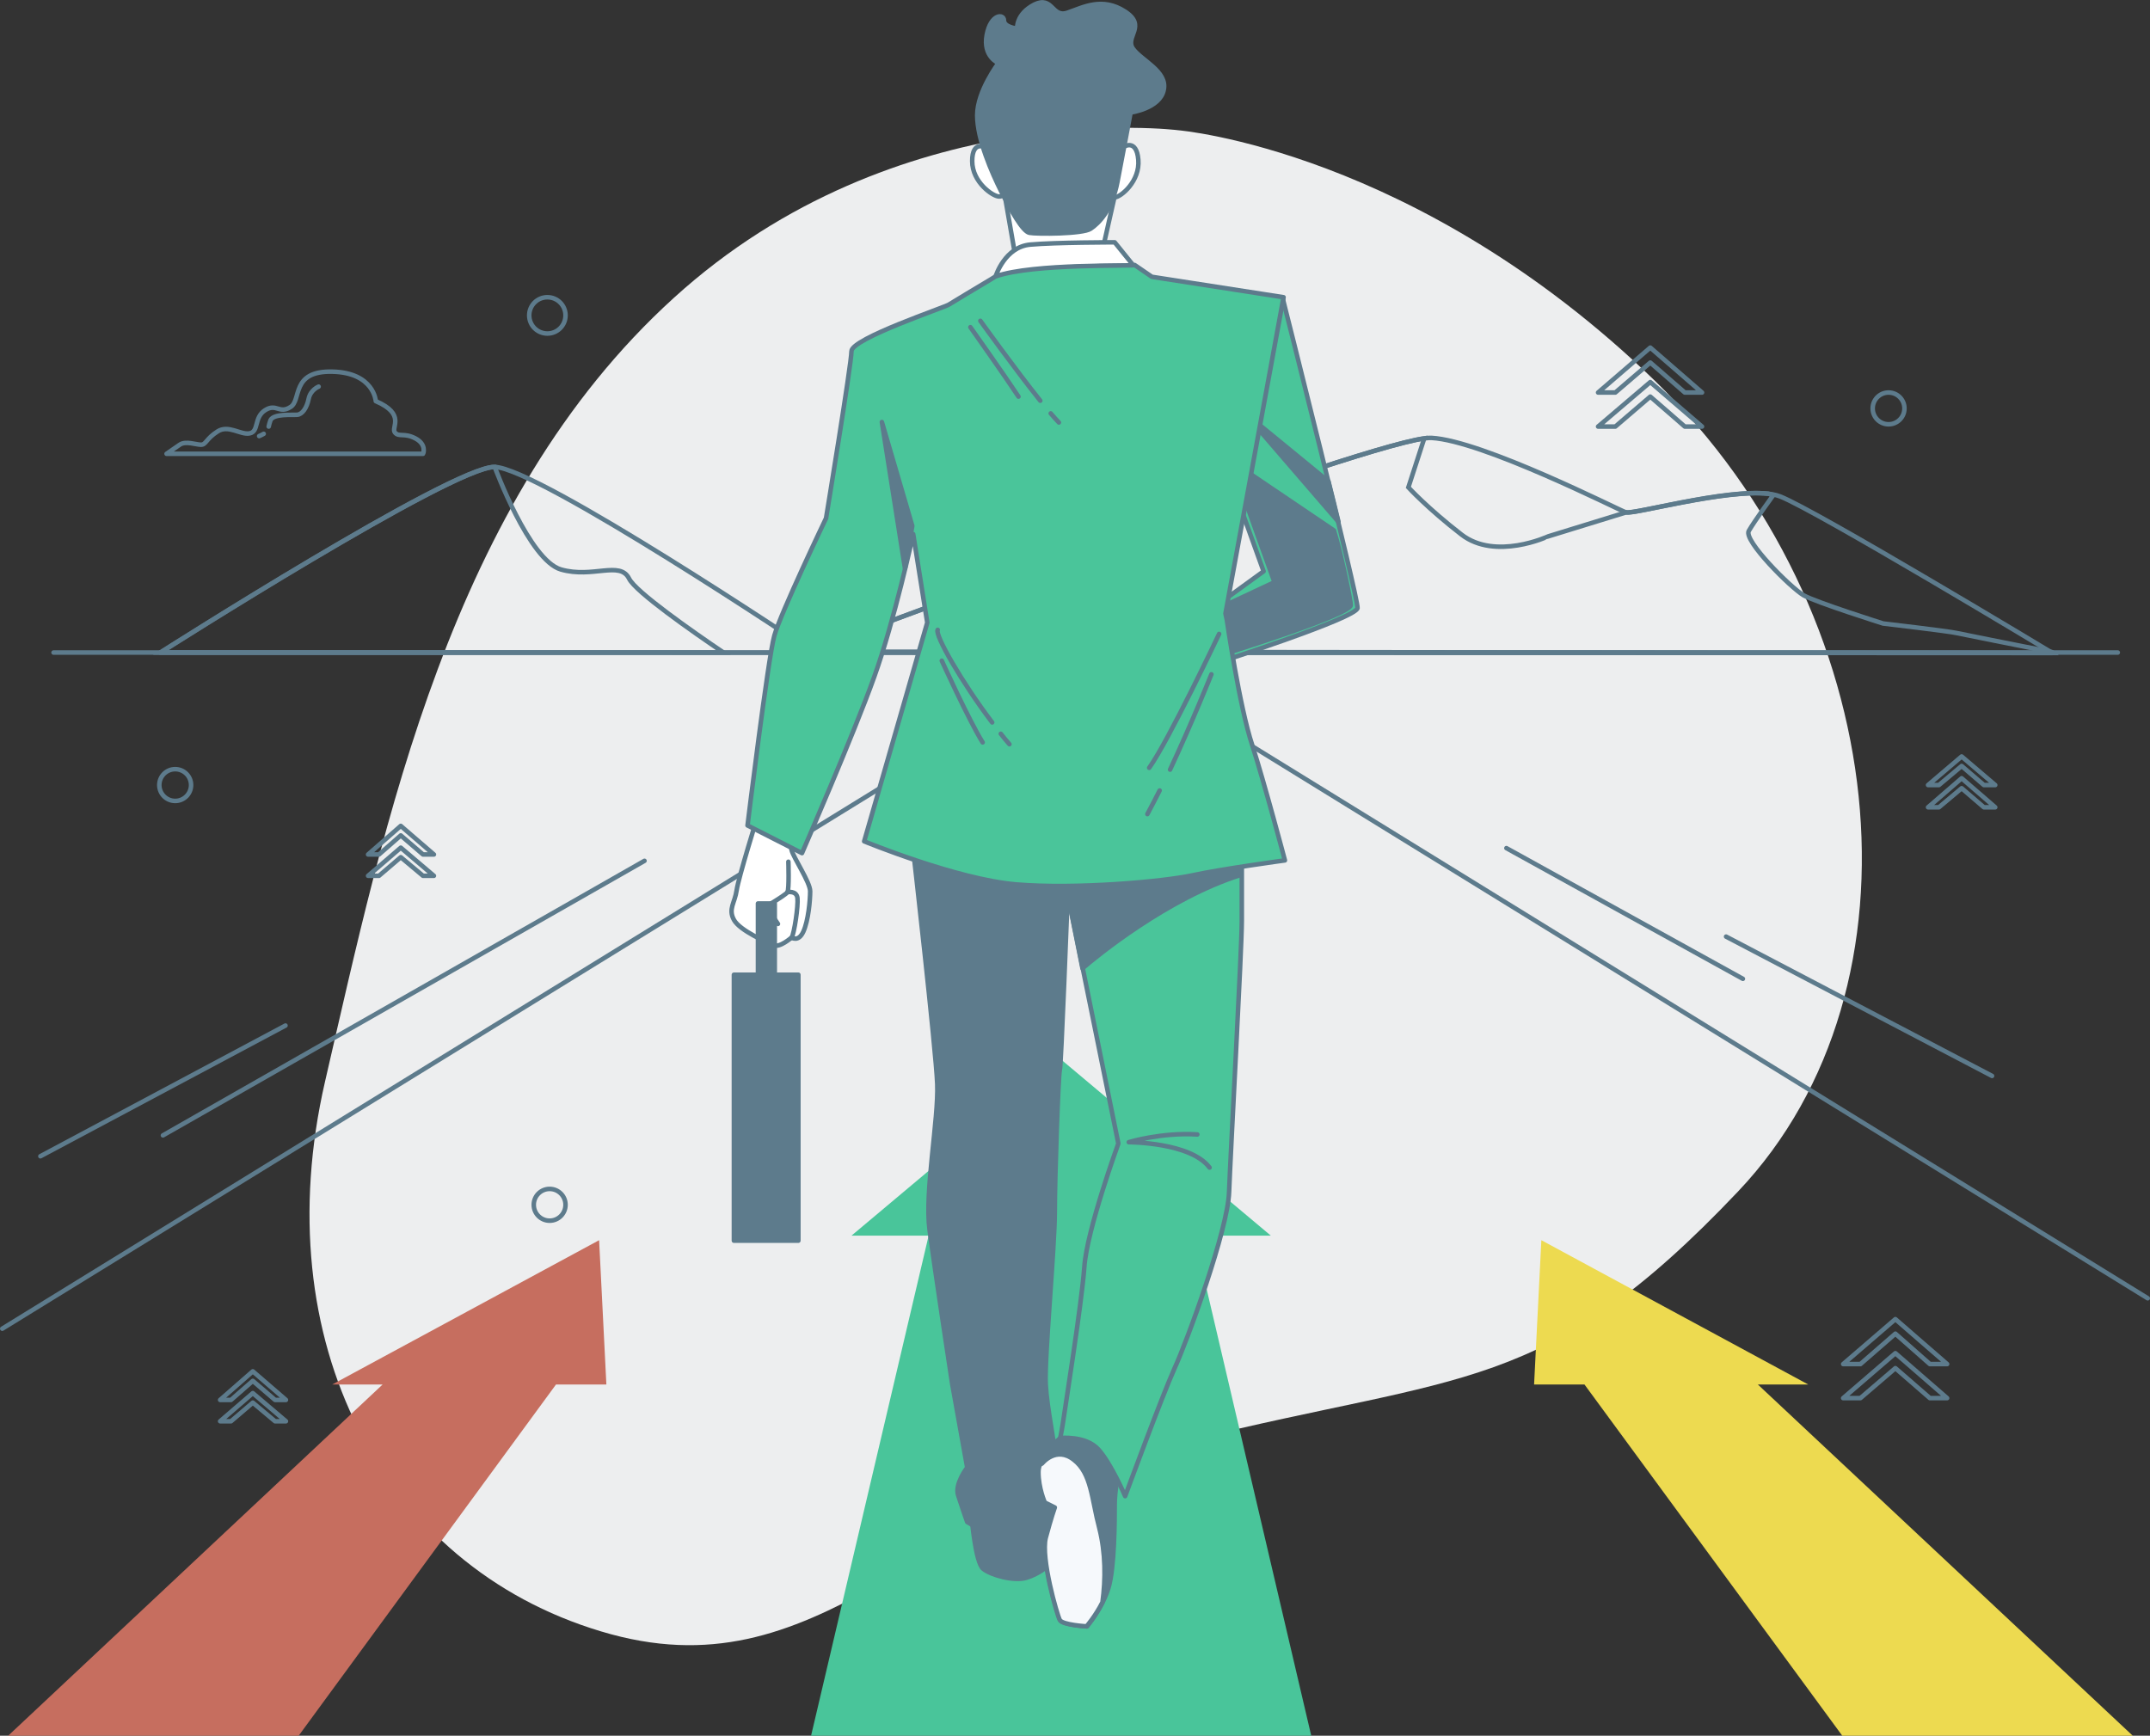 <?xml version="1.0" encoding="utf-8"?>
<!-- Generator: Adobe Illustrator 23.0.6, SVG Export Plug-In . SVG Version: 6.00 Build 0)  -->
<svg version="1.1" xmlns="http://www.w3.org/2000/svg" xmlns:xlink="http://www.w3.org/1999/xlink" x="0px" y="0px" width="473.7px"
	 height="382.5px" viewBox="0 0 473.7 382.5" style="enable-background:new 0 0 473.7 382.5;" xml:space="preserve">
<rect x="0" y="0" width="473.7" height="382.5" fill="#333333" stroke="none"/>
<style type="text/css">
	.st0{fill:#EDEEEF;}
	.st1{display:none;opacity:0.7;fill:#F6F9FC;}
	.st2{fill:none;stroke:#5D7B8C;stroke-linecap:round;stroke-linejoin:round;stroke-miterlimit:10;}
	.st3{fill:none;stroke:#5D7B8C;stroke-miterlimit:10;}
	.st4{fill:#EDDA50;}
	.st5{fill:#C66E5F;}
	.st6{fill:#49C59A;}
	.st7{fill:#FFFFFF;stroke:#5D7B8C;stroke-linecap:round;stroke-linejoin:round;stroke-miterlimit:10;}
	.st8{fill:#5D7B8C;stroke:#5D7B8C;stroke-linecap:round;stroke-linejoin:round;stroke-miterlimit:10;}
	.st9{fill:#4AC59A;stroke:#5D7B8C;stroke-linecap:round;stroke-linejoin:round;stroke-miterlimit:10;}
	.st10{fill:#F6F9FC;stroke:#5D7B8C;stroke-linecap:round;stroke-linejoin:round;stroke-miterlimit:10;}
</style>
<g id="Background_Simple">
	<g>
		<path class="st0" d="M259.6,28.7c0,0-61.9-7.9-111.2,37c-49.3,44.8-63.6,115.6-76.8,172.7C58.5,295.4,84.1,345,132.4,359.5
			c48.3,14.6,69.8-27.2,129.8-42.1c60-14.9,78.1-9.8,120.8-54.9c42.7-45.1,34.1-127.6-18.4-178.6C312,33,259.6,28.7,259.6,28.7z"/>
		<path class="st1" d="M259.6,28.7c0,0-61.9-7.9-111.2,37c-49.3,44.8-63.6,115.6-76.8,172.7C58.5,295.4,84.1,345,132.4,359.5
			c48.3,14.6,69.8-27.2,129.8-42.1c60-14.9,78.1-9.8,120.8-54.9c42.7-45.1,34.1-127.6-18.4-178.6C312,33,259.6,28.7,259.6,28.7z"/>
	</g>
</g>
<g id="Landscape">
	<line class="st2" x1="11.8" y1="143.8" x2="466.6" y2="143.8"/>
	<g>
		<path class="st2" d="M35.3,143.8c0,0,64.2-40.9,73.6-40.9c9.4,0,69.8,40.5,69.8,40.5s125.6-47.5,136.7-46.9
			c11.2,0.6,41.1,15.8,42.8,16.4c1.8,0.6,26.4-6.5,34-3.5c7.6,2.9,60,34.5,60,34.5L35.3,143.8z"/>
		<path class="st3" d="M159.4,143.8c-6.8-4.6-19.4-13.4-20.8-16.3c-2-4-8,0-15-2c-7-2-14.6-22.6-14.6-22.6
			c-9.4,0-73.6,40.9-73.6,40.9L159.4,143.8z"/>
		<path class="st3" d="M322,117.8c-7.5-5.8-11.7-10.4-11.7-10.4l3.5-10.8c-18.7,2.8-135,46.8-135,46.8s-0.1-0.1-0.4-0.2l-1.1,0.4
			l275.1,0.3c0,0-0.1-0.1-0.3-0.2c-8.2-1.6-20-4-21-4.2c-1.7-0.4-16.2-2.1-16.2-2.1s-14.6-4.6-17.5-6.2
			c-2.9-1.7-13.3-12.1-12.1-14.2c1.2-2.1,5.4-7.9,5.4-7.9l-1.1-0.3c-9.6-1-29.7,4.6-31.3,4.1l-17.2,5.3
			C341.1,118.2,329.5,123.6,322,117.8z"/>
	</g>
	<g>
		<polyline class="st2" points="473.2,286.1 242.4,143.8 0.5,292.8 		"/>
		<line class="st2" x1="142" y1="189.7" x2="35.9" y2="250.2"/>
		<line class="st2" x1="62.9" y1="226" x2="8.9" y2="254.8"/>
		<line class="st2" x1="331.9" y1="186.9" x2="384" y2="215.7"/>
		<line class="st2" x1="380.3" y1="206.4" x2="438.9" y2="237.1"/>
	</g>
</g>
<g id="Arrows">
	<polygon class="st4" points="405.9,382.5 469.9,382.5 387.3,305.1 398.4,305.1 339.6,273.3 338,305.1 349.1,305.1 	"/>
	<polygon class="st5" points="1.8,382.5 65.8,382.5 122.5,305.1 133.6,305.1 132,273.3 73.2,305.1 84.3,305.1 	"/>
	<polygon class="st6" points="178.7,382.5 288.9,382.5 263.1,272.3 280,272.3 233.8,233.5 187.6,272.3 204.6,272.3 	"/>
</g>
<g id="Clouds">
	<g>
		<g>
			<g>
				<path class="st2" d="M91.5,96.6c-2.5-1.3-3.6-0.2-4.5-1.3c-0.9-1.1,2.5-4-4.2-6.9c0,0-0.4-6.3-9.6-6.5c-9.2-0.2-6.7,6.3-9.2,7.8
					c-2.5,1.6-3.1-0.9-5.6,0.7c-2.5,1.6-1.3,4.7-3.4,5.1c-2,0.4-4.7-2-7.1-0.4c-2.5,1.6-2.5,2.9-3.6,2.9s-3.4-0.9-4.7,0
					c-1.3,0.9-2.9,2-2.9,2h56.5C93.3,99.9,94,97.9,91.5,96.6z"/>
			</g>
		</g>
		<path class="st2" d="M58.1,95.6c-0.3,0.2-0.6,0.3-1,0.5"/>
		<path class="st2" d="M70.2,85.2c0,0-1.8,0.7-2.2,2.7c-0.4,2-1.4,3.4-2.5,3.5s-5.2-0.3-5.9,1.2c-0.2,0.5-0.3,1-0.4,1.4"/>
	</g>
</g>
<g id="Character">
	<g>
		<g>
			<polygon class="st7" points="221.3,42.6 223.8,57 242.6,56.5 245.8,42.3 			"/>
			<path class="st7" d="M217.2,32.5c0,0-3-1.7-3,3c0,4.7,4.6,7.8,5.9,7.8c1.4,0,1.5-1.2,1.2-2.7C220.9,39.1,217.2,32.5,217.2,32.5z"
				/>
			<path class="st7" d="M247.5,32.4c0,0,2.9-2,3.3,2.8c0.4,4.7-3.8,8.2-5.2,8.3c-1.3,0.1-1.6-1-1.4-2.6
				C244.4,39.3,247.5,32.4,247.5,32.4z"/>
			<path class="st8" d="M220,13.9c0,0-4.7,6.2-4.7,11.5s3.2,12.6,5.3,16.8c2.1,4.1,4.7,8.8,6.2,9.1c1.5,0.3,11.8,0.3,13.5-0.9
				c1.8-1.2,4.7-4.1,5.9-10.3s2.9-15.3,2.9-15.3s6.5-0.9,7.3-5c0.9-4.1-5-6.5-6.8-9.1c-1.8-2.6,3.2-5-1.8-8.2
				c-5-3.2-9.1-0.9-12.6,0.3c-3.5,1.2-3.2-3.8-7.3-1.8c-4.1,2.1-3.8,5.3-3.8,5.3s-2.9-0.3-2.9-1.8c0-1.5-2.9-1.5-3.8,3.2
				C216.5,12.5,220,13.9,220,13.9z"/>
		</g>
		<path class="st7" d="M245.6,53.4c0,0-13,0-18.6,0.5c-5.6,0.5-7.6,6.9-7.6,6.9s10-1.7,17.7-2c7.8-0.3,12.7-0.2,12.7-0.2L245.6,53.4
			z"/>
		<g>
			<path class="st9" d="M282.6,65.7c0,0,16.7,66.1,16.5,68.3c-0.3,2.2-30.7,12-30.7,12l-3.1-10.6l13.1-9.5l-6.4-17.8
				C272,108.1,280.1,69.9,282.6,65.7z"/>
			<g>
				<path class="st8" d="M297.6,133.4c0.1-0.7-2.2-11.8-3.7-16.5l-20.7-14c-0.7,3.2,0.1,4.5,0.1,4.5l7.5,20.9l-15.4,7.2l3.1,9
					C268.5,144.5,297.3,135.6,297.6,133.4z"/>
				<path class="st8" d="M275.5,92.5l19.4,22.5c-0.7-2.8-1.4-5.8-2.2-8.9l-17.2-14.1C275.5,92.2,275.5,92.4,275.5,92.5z"/>
			</g>
		</g>
		<g>
			<path class="st7" d="M167,179.6c0,0-4.3,13.8-4.7,16.6c-0.4,2.8-1.9,4.1-0.6,6.5c1.3,2.4,7.4,5,8.8,5.6c1.3,0.6,3.9-1.7,3.9-1.7
				s1.5,1.1,2.6-1.3c1.1-2.4,1.5-6.9,1.5-8.9c0-2-3.7-7.4-4.1-9.1c-0.4-1.7-0.6-4.1-0.6-4.1L167,179.6z"/>
			<path class="st2" d="M173.7,189.9c0,0,0.2,6-0.2,6.7c-0.4,0.7-6.3,4.1-6.3,4.1"/>
			<line class="st2" x1="168.8" y1="199.7" x2="171.4" y2="203.6"/>
			<path class="st2" d="M173.5,196.6c0,0,2-0.4,2.2,1.3c0.2,1.7-0.7,7.8-1.3,8.8"/>
		</g>
		<path class="st8" d="M214.1,334.5c0,0,0.8,9.8,2.5,11.2c1.7,1.4,6.7,2.8,9.5,2c2.8-0.8,5-2.8,5-2.8l0.6-11.4
			C231.6,333.4,220.2,337,214.1,334.5z"/>
		<path class="st8" d="M201.2,187.3c0,0,5,43.8,5.3,51.6c0.3,7.8-2.8,23.7-1.7,32.1c1.1,8.4,5,34,5,34l3.3,18.4c0,0-2.8,3.6-2,6.1
			c0.8,2.5,2,5.9,2,5.9s5.3,3.3,9.5,3.6c4.2,0.3,7.8-2,8.4-3.1c0.6-1.1,1.4-12.5,1.4-15.3c0-2.8-1.7-10-2-15.6
			c-0.3-5.6,2-30.1,2-37.9c0-7.8,0.8-30.4,1.1-31.2c0.3-0.8,1.7-37.6,1.7-37.6l0.6-5.6L201.2,187.3z"/>
		<g>
			<path class="st8" d="M233.6,316.9c0,0-4.7,3.9-4.7,7.5c0,3.6,1.4,6.7,1.4,6.7l2.2,1.1c0,0-0.8,2.2-2,6.7
				c-1.1,4.5,2.5,17,3.1,18.1c0.6,1.1,5.9,1.4,5.9,1.4s3.3-3.9,4.7-8.4c1.4-4.5,1.4-15.3,1.4-18.4c0-3.1,0.8-7,0.8-7
				S240.8,312.7,233.6,316.9z"/>
			<path class="st10" d="M236.6,321.7c-3.9-3.1-7,0.8-7,0.8l-0.5,0.3c-0.2,0.5-0.3,1.1-0.3,1.6c0,3.6,1.4,6.7,1.4,6.7l2.2,1.1
				c0,0-0.8,2.2-2,6.7c-1.1,4.5,2.5,17,3.1,18.1c0.6,1.1,5.9,1.4,5.9,1.4s2-2.3,3.5-5.3c0.7-5.1,0.7-10.9-0.7-16.4
				C240.5,330.3,240.5,324.7,236.6,321.7z"/>
		</g>
		<g>
			<path class="st9" d="M234.4,192.9l12,59.1c0,0-7,19.2-7.5,27.3c-0.6,8.1-4.2,30.7-4.5,32.9c-0.3,2.2-0.8,4.7-0.8,4.7
				s5.6-0.6,8.4,2.5c2.8,3.1,5.9,10.3,5.9,10.3s8.1-22,10.9-28.2c2.8-6.1,11.7-30.4,12-38.8c0.3-8.4,2.8-53.5,2.8-59.7
				c0-6.1,0-13.9,0-13.9S237.2,193.1,234.4,192.9z"/>
			<path class="st2" d="M266.5,257.3c-4.2-5.6-17.8-5.6-17.8-5.6s7.2-2.2,15.1-1.7"/>
			<path class="st8" d="M234.4,192.9l4.1,20.5c3-2.6,18.7-15.5,34.9-20.6c0-2.1,0-3.5,0-3.5S237.2,193.1,234.4,192.9z"/>
		</g>
		<rect x="167" y="199.1" class="st8" width="3.7" height="18.2"/>
		<rect x="161.7" y="214.8" class="st8" width="14.2" height="58.6"/>
		<g>
			<path class="st9" d="M219.4,60.9c0,0-0.4,0.2-1,0.6c-2.5,1.5-8.7,5.2-9.3,5.6c-0.8,0.6-21.5,7.5-21.5,10.3
				c0,2.8-5.6,36.8-5.6,36.8s-10,20.9-11.4,25.9c-1.4,5-5.9,41.8-5.9,41.8l12,6.1c0,0,11.4-26.2,15.9-38.8
				c4.5-12.5,8.6-31.5,8.6-31.5l3.1,19.5l-13.9,48.2c0,0,20.4,8.4,33.5,9.5c13.1,1.1,32.3-0.6,38.8-2c6.4-1.4,20.4-3.3,20.4-3.3
				s-4.5-17-7.2-25.4c-2.8-8.4-5.6-27.6-5.6-27.6l-0.3-1.4l12.8-69.7l-29-4.5l-3.8-2.6C249.8,58.7,227.6,58,219.4,60.9z"/>
			<polygon class="st8" points="201,115.9 194.3,93 199.4,125.3 			"/>
			<path class="st2" d="M231.5,91.1c0.7,0.8,1.3,1.5,1.8,2"/>
			<path class="st2" d="M216,70.7c0,0,7.6,10.6,13.2,17.6"/>
			<path class="st2" d="M213.8,72.1c0,0,7.5,10.6,10.6,15.3"/>
			<path class="st2" d="M268.6,139.7c0,0-11.1,23.5-15.4,29.5"/>
			<path class="st2" d="M255.5,174.2c-0.9,1.8-1.8,3.5-2.7,5.2"/>
			<path class="st2" d="M266.9,148.6c0,0-4.2,10.5-9.1,21"/>
			<path class="st2" d="M220.5,161.7c0.6,0.8,1.3,1.6,1.9,2.3"/>
			<path class="st2" d="M206.6,138.8c-0.7,1.1,5.4,11.7,12,20.4"/>
			<path class="st2" d="M207.5,145.6c0,0,6,13.2,9,18"/>
		</g>
	</g>
</g>
<g id="Graphics">
	<circle class="st2" cx="416.1" cy="90" r="3.5"/>
	<circle class="st2" cx="121.1" cy="265.5" r="3.5"/>
	<circle class="st2" cx="38.6" cy="173" r="3.5"/>
	<circle class="st2" cx="120.6" cy="69.5" r="4"/>
	<g>
		<polygon class="st2" points="432.2,168.8 437.1,173 439.6,173 432.2,166.7 424.8,173 427.2,173 		"/>
		<polygon class="st2" points="432.2,173.7 437.1,177.9 439.6,177.9 432.2,171.5 424.8,177.9 427.2,177.9 		"/>
	</g>
	<g>
		<polygon class="st2" points="363.6,79.9 371.2,86.5 375,86.5 363.6,76.6 352.1,86.5 355.9,86.5 		"/>
		<polygon class="st2" points="363.6,87.4 371.2,94 375,94 363.6,84.2 352.1,94 355.9,94 		"/>
	</g>
	<g>
		<polygon class="st2" points="417.6,293.9 425.2,300.6 429,300.6 417.6,290.7 406.1,300.6 409.9,300.6 		"/>
		<polygon class="st2" points="417.6,301.5 425.2,308.1 429,308.1 417.6,298.2 406.1,308.1 409.9,308.1 		"/>
	</g>
	<g>
		<polygon class="st2" points="88.3,184.1 93.2,188.3 95.6,188.3 88.3,182 81.1,188.3 83.5,188.3 		"/>
		<polygon class="st2" points="88.3,188.9 93.2,193 95.6,193 88.3,186.8 81.1,193 83.5,193 		"/>
	</g>
	<g>
		<polygon class="st2" points="55.7,304.3 60.6,308.5 63,308.5 55.7,302.2 48.5,308.5 50.9,308.5 		"/>
		<polygon class="st2" points="55.7,309.1 60.6,313.2 63,313.2 55.7,307 48.5,313.2 50.9,313.2 		"/>
	</g>
</g>
</svg>
